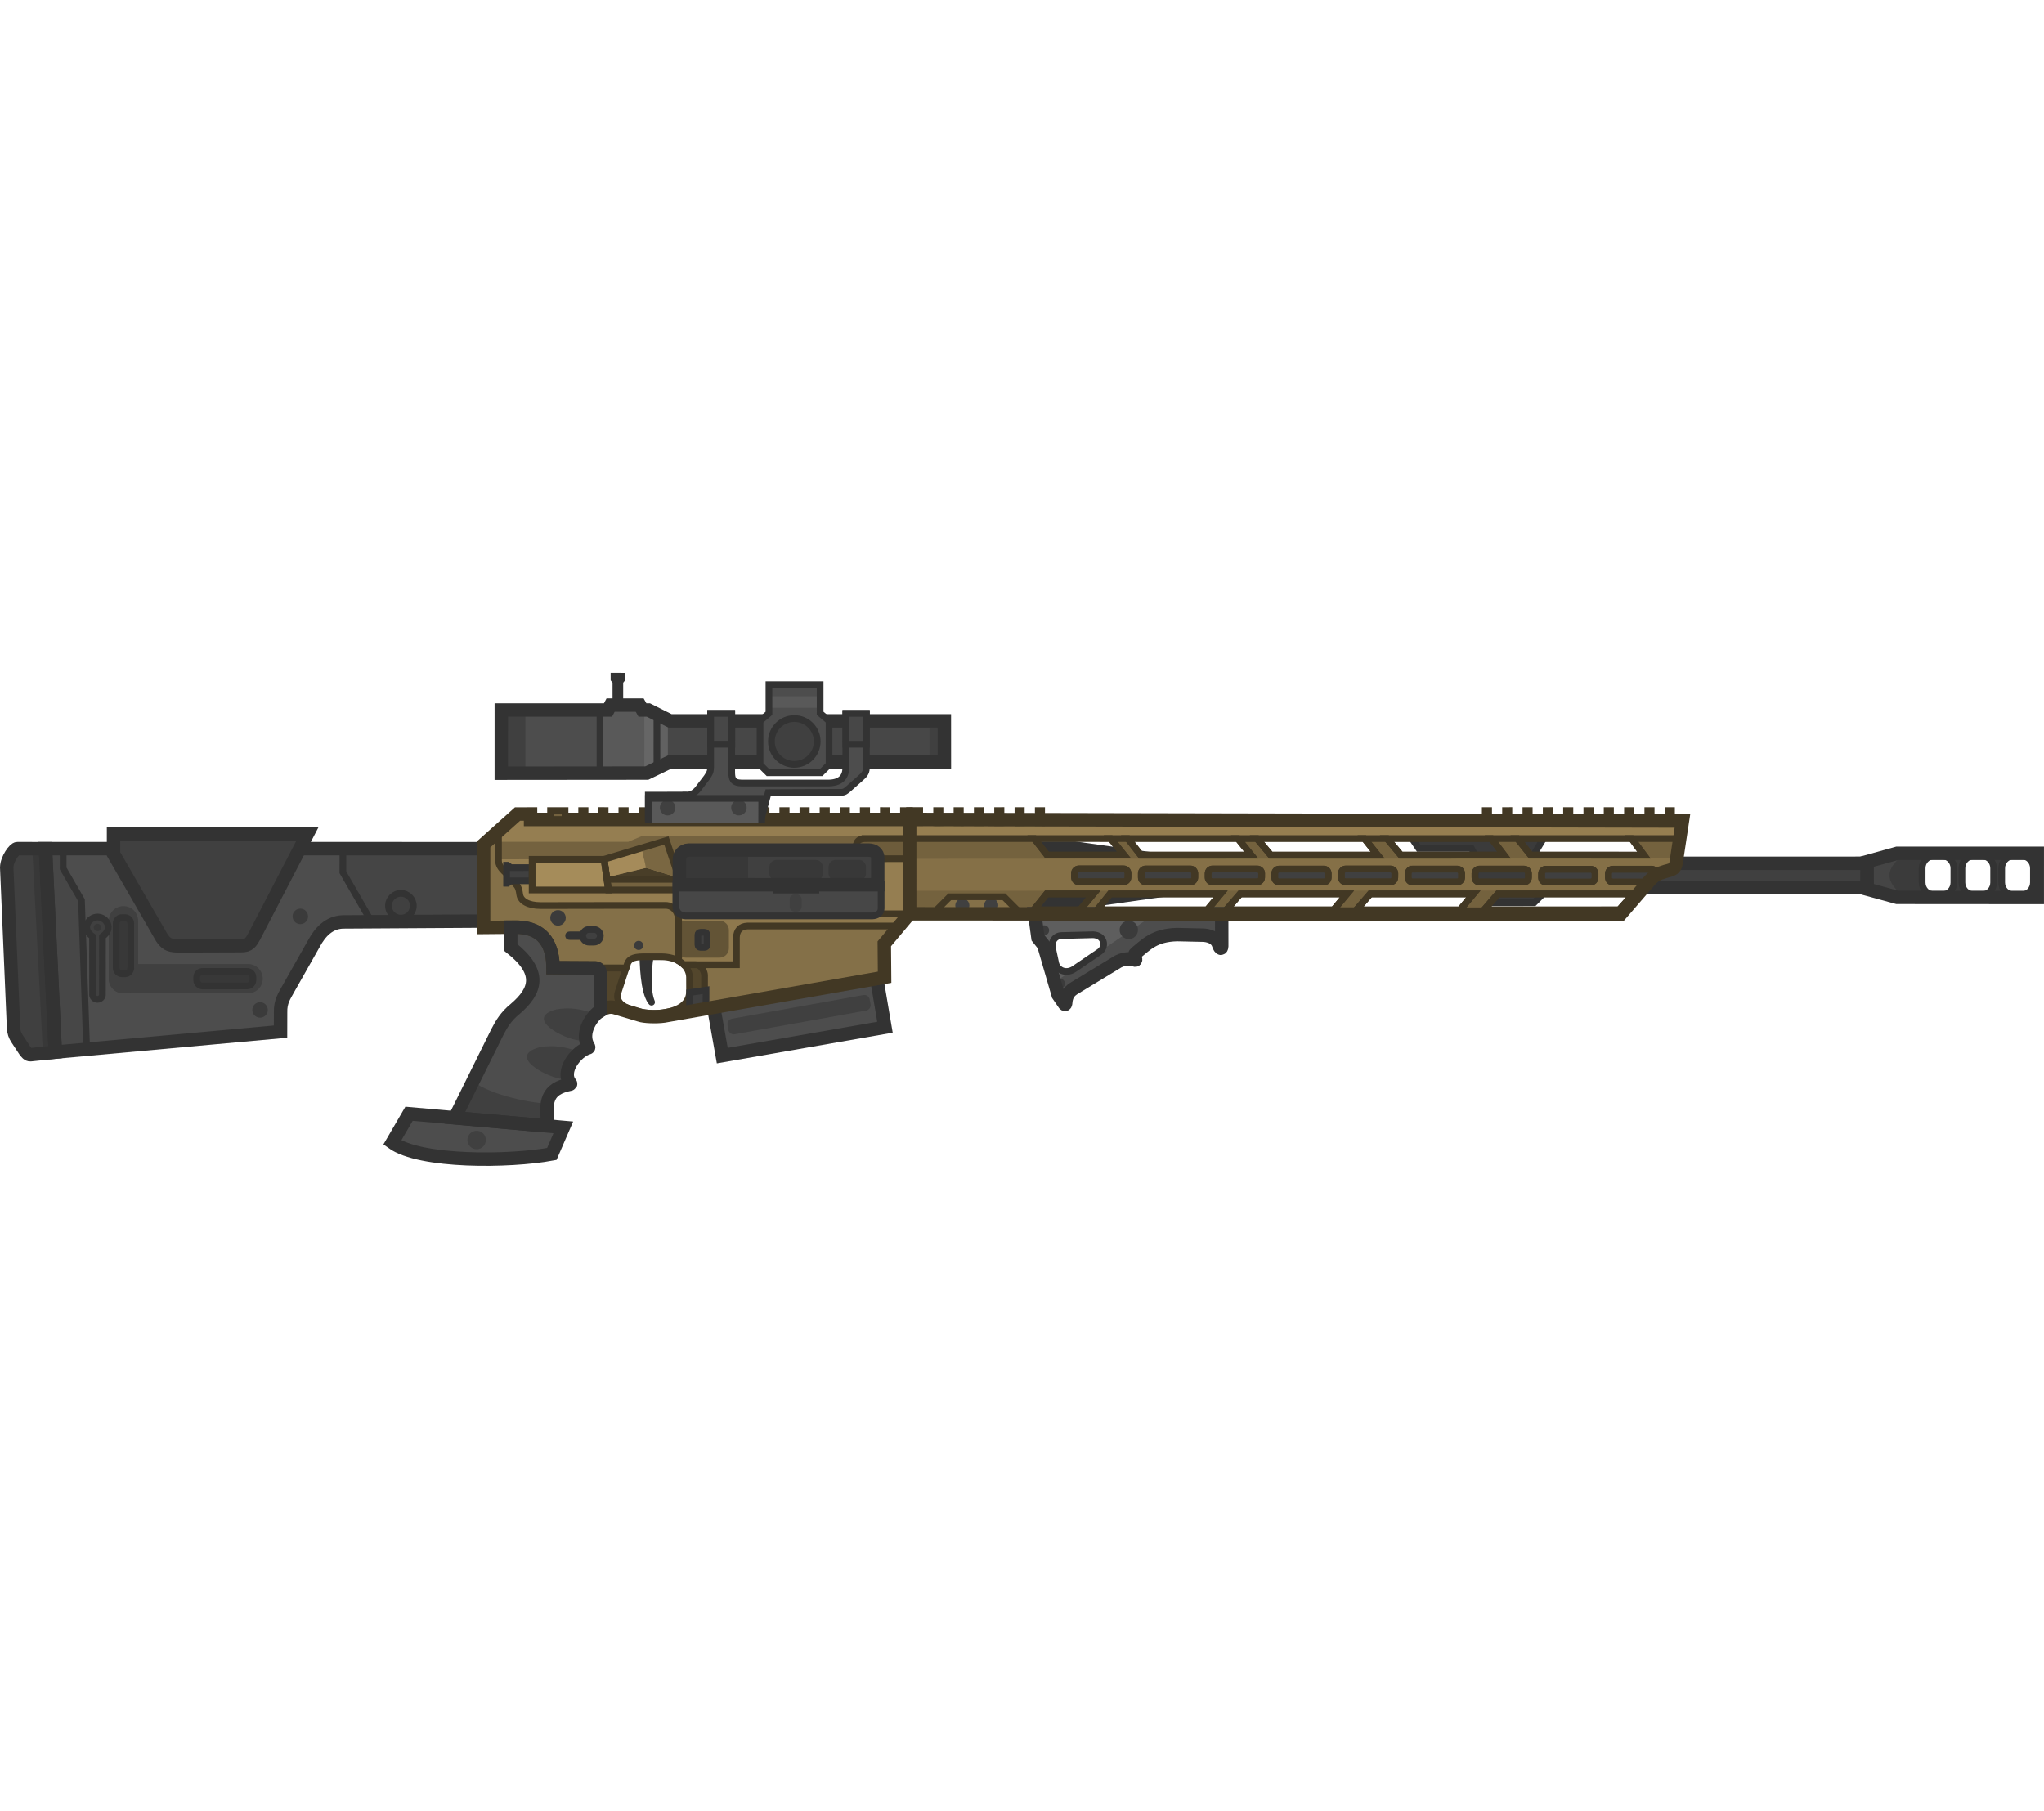 <?xml version="1.0" encoding="UTF-8" standalone="no"?>
<svg
   width="124.146"
   height="110"
   viewBox="0 0 124.146 110"
   fill="none"
   version="1.1"
   id="svg147"
   sodipodi:docname="mk18.svg"
   inkscape:version="1.4 (86a8ad7, 2024-10-11)"
   xmlns:inkscape="http://www.inkscape.org/namespaces/inkscape"
   xmlns:sodipodi="http://sodipodi.sourceforge.net/DTD/sodipodi-0.dtd"
   xmlns="http://www.w3.org/2000/svg"
   xmlns:svg="http://www.w3.org/2000/svg">
  <sodipodi:namedview
     id="namedview147"
     pagecolor="#ffffff"
     bordercolor="#000000"
     borderopacity="0.25"
     inkscape:showpageshadow="2"
     inkscape:pageopacity="0.0"
     inkscape:pagecheckerboard="0"
     inkscape:deskcolor="#d1d1d1"
     inkscape:zoom="2.5937962"
     inkscape:cx="31.228359"
     inkscape:cy="110.45586"
     inkscape:window-width="1920"
     inkscape:window-height="1009"
     inkscape:window-x="-8"
     inkscape:window-y="-8"
     inkscape:window-maximized="1"
     inkscape:current-layer="svg147" />
  <g
     clip-path="url(#clip0_2940_3890)"
     id="g147"
     transform="rotate(30,57.771,66.291)">
    <path
       d="m 56.876,49.742 -8.687,5.015 1.656,2.868 8.687,-5.015 5.181,-4.054 L 99.757,27.745 99.022,26.471 62.978,47.282 Z"
       fill="#404040"
       stroke="#333333"
       stroke-width="0.815"
       id="path1" />
    <path
       d="m 74.334,38.992 0.653,0.316 2.772,-1.6 0.402,0.247 1.072,1.857 0.771,-0.445 0.369,0.64 2.325,-1.343 0.211,-0.788 -0.175,-0.303 -0.529,0.305 -0.979,-1.695 0.021,-1.184 z"
       fill="#3b3b3b"
       stroke="#333333"
       stroke-width="0.408"
       id="path2" />
    <path
       fill-rule="evenodd"
       clip-rule="evenodd"
       d="m 88.022,29.858 -40.702,23.389 2.865,4.963 37.419,-21.573 0.043,-0.33 0.263,-1.275 0.177,-0.928 -1.873,1.081 c -0.128,0.074 -0.291,0.03 -0.364,-0.098 l -0.125,-0.217 c -0.074,-0.128 -0.03,-0.291 0.098,-0.364 l 2.04,-1.178 c 0.128,-0.074 0.291,-0.03 0.364,0.098 l 0.047,0.081 c 0.085,-0.156 0.2,-0.28 0.378,-0.473 l 0.017,-0.019 c 0.37,-0.357 0.388,-0.433 0.302,-0.741 z m -28.986,22.969 0.216,-1.248 -2.458,1.419 -0.192,1.235 z m 6.69,-3.862 0.216,-1.248 -5.812,3.356 -0.192,1.234 z m 6.648,-3.838 0.216,-1.248 -5.619,3.244 -0.242,1.263 z m 6.65,-3.839 0.216,-1.248 -5.426,3.133 -0.242,1.263 z m -20.54,6.857 1.205,0.466 -4.047,2.336 -1.182,-0.48 z m 6.69,-3.862 1.205,0.466 -5.812,3.356 -1.182,-0.48 z m 6.656,-3.843 1.198,0.471 -5.619,3.244 -1.232,-0.451 z m 6.681,-3.857 1.166,0.489 -5.426,3.133 -1.232,-0.451 z m 7.372,-4.256 1.151,0.498 -5.956,3.438 -1.2,-0.469 z m -5.355,6.97 -0.242,1.263 7.106,-4.103 0.263,-1.275 z m -20.446,10.051 -2.352,1.358 c -0.128,0.074 -0.171,0.237 -0.098,0.364 l 0.125,0.217 c 0.074,0.128 0.237,0.171 0.364,0.098 l 2.352,-1.358 c 0.128,-0.074 0.171,-0.237 0.098,-0.364 L 60.447,49.443 C 60.374,49.316 60.211,49.272 60.083,49.346 Z m 1.166,-0.666 2.352,-1.358 c 0.128,-0.074 0.291,-0.03 0.364,0.098 l 0.125,0.217 c 0.074,0.128 0.03,0.291 -0.098,0.364 l -2.352,1.358 c -0.128,0.074 -0.291,0.03 -0.364,-0.098 l -0.125,-0.217 c -0.074,-0.128 -0.03,-0.291 0.098,-0.364 z m 5.866,-3.387 -2.352,1.358 c -0.128,0.074 -0.171,0.237 -0.098,0.364 l 0.125,0.217 c 0.074,0.128 0.237,0.171 0.364,0.098 l 2.352,-1.358 c 0.128,-0.074 0.171,-0.237 0.098,-0.364 L 67.479,45.391 C 67.406,45.263 67.243,45.219 67.115,45.293 Z m 1.155,-0.659 2.352,-1.358 c 0.128,-0.074 0.291,-0.03 0.364,0.098 l 0.125,0.217 c 0.074,0.128 0.03,0.291 -0.098,0.364 l -2.352,1.358 c -0.128,0.074 -0.291,0.03 -0.364,-0.098 L 68.172,44.998 c -0.074,-0.128 -0.03,-0.291 0.098,-0.364 z m 5.852,-3.386 -2.352,1.358 c -0.128,0.074 -0.171,0.237 -0.098,0.364 l 0.125,0.217 c 0.074,0.128 0.237,0.171 0.364,0.098 l 2.352,-1.358 c 0.128,-0.074 0.171,-0.237 0.098,-0.364 L 74.486,41.345 C 74.412,41.218 74.249,41.174 74.122,41.248 Z m 1.166,-0.666 2.352,-1.358 c 0.128,-0.074 0.291,-0.03 0.364,0.098 l 0.125,0.217 c 0.074,0.128 0.03,0.291 -0.098,0.364 l -2.352,1.358 c -0.128,0.074 -0.291,0.03 -0.364,-0.098 l -0.125,-0.217 c -0.074,-0.128 -0.03,-0.291 0.098,-0.364 z m 5.866,-3.387 -2.352,1.358 c -0.128,0.074 -0.171,0.237 -0.098,0.364 l 0.125,0.217 c 0.074,0.128 0.237,0.171 0.364,0.098 l 2.352,-1.358 C 81.673,37.8 81.717,37.637 81.643,37.509 L 81.518,37.293 C 81.445,37.165 81.281,37.121 81.154,37.195 Z m 1.155,-0.659 2.352,-1.358 c 0.128,-0.074 0.291,-0.03 0.364,0.098 l 0.125,0.217 c 0.074,0.128 0.03,0.291 -0.098,0.364 l -2.352,1.358 c -0.128,0.074 -0.291,0.03 -0.364,-0.098 L 82.211,36.9 c -0.074,-0.128 -0.03,-0.291 0.098,-0.364 z"
       fill="#967e50"
       id="path3" />
    <path
       fill-rule="evenodd"
       clip-rule="evenodd"
       d="m 50.185,58.21 37.419,-21.573 0.044,-0.33 0.263,-1.275 0.177,-0.928 -1.873,1.081 c -0.128,0.074 -0.291,0.03 -0.364,-0.098 l -0.125,-0.217 c -0.074,-0.128 -0.03,-0.291 0.098,-0.364 l 2.04,-1.178 c 0.128,-0.074 0.291,-0.03 0.364,0.098 l 0.047,0.081 c 0.086,-0.156 0.2,-0.28 0.378,-0.473 l 0.018,-0.019 c 0.37,-0.357 0.388,-0.433 0.302,-0.741 l -0.555,-1.412 -2.532,1.462 1.151,0.498 -5.956,3.438 -1.2,-0.469 -1.367,0.789 1.166,0.489 -5.426,3.133 -1.232,-0.451 -1.19,0.687 1.198,0.471 -5.619,3.244 -1.232,-0.451 -1.003,0.579 1.205,0.466 -5.812,3.356 -1.182,-0.48 -0.901,0.52 1.205,0.466 -4.047,2.336 -1.182,-0.48 -6.559,3.787 z m 8.85,-5.383 0.216,-1.248 -2.458,1.419 -0.192,1.235 z m 6.69,-3.862 0.216,-1.248 -5.812,3.356 -0.192,1.234 z m 6.648,-3.838 0.216,-1.248 -5.619,3.244 -0.242,1.263 z m 6.65,-3.839 0.216,-1.248 -5.426,3.133 -0.242,1.263 z m 1.505,-1.992 -0.242,1.263 7.106,-4.103 0.263,-1.275 z M 60.082,49.346 57.73,50.704 c -0.128,0.074 -0.171,0.237 -0.098,0.364 l 0.125,0.217 c 0.074,0.128 0.237,0.171 0.364,0.098 l 2.352,-1.358 c 0.128,-0.074 0.171,-0.237 0.098,-0.364 L 60.446,49.444 C 60.373,49.316 60.209,49.272 60.082,49.346 Z m 1.166,-0.666 2.352,-1.358 c 0.128,-0.074 0.291,-0.03 0.364,0.098 l 0.125,0.217 c 0.074,0.128 0.03,0.291 -0.098,0.364 l -2.352,1.358 c -0.128,0.074 -0.291,0.03 -0.364,-0.098 l -0.125,-0.217 c -0.074,-0.128 -0.03,-0.291 0.098,-0.364 z m 5.866,-3.387 -2.352,1.358 c -0.128,0.074 -0.171,0.237 -0.098,0.364 l 0.125,0.217 c 0.074,0.128 0.237,0.171 0.364,0.098 l 2.352,-1.358 c 0.128,-0.074 0.171,-0.237 0.098,-0.364 L 67.478,45.391 C 67.405,45.263 67.242,45.22 67.114,45.293 Z m 1.155,-0.659 2.352,-1.358 c 0.128,-0.074 0.291,-0.03 0.364,0.098 l 0.125,0.217 c 0.074,0.128 0.03,0.291 -0.098,0.364 l -2.352,1.358 c -0.128,0.074 -0.291,0.03 -0.364,-0.098 l -0.125,-0.217 c -0.074,-0.128 -0.03,-0.291 0.098,-0.364 z m 5.852,-3.386 -2.352,1.358 c -0.128,0.074 -0.171,0.237 -0.098,0.364 l 0.125,0.217 c 0.074,0.128 0.237,0.171 0.364,0.098 l 2.352,-1.358 c 0.128,-0.074 0.171,-0.237 0.098,-0.364 L 74.485,41.346 C 74.412,41.218 74.248,41.174 74.121,41.248 Z m 1.166,-0.666 2.352,-1.358 c 0.128,-0.074 0.291,-0.03 0.364,0.098 l 0.125,0.217 c 0.074,0.128 0.03,0.291 -0.098,0.364 l -2.352,1.358 c -0.128,0.074 -0.291,0.03 -0.364,-0.098 L 75.189,40.947 c -0.074,-0.128 -0.03,-0.291 0.098,-0.364 z m 5.866,-3.387 -2.352,1.358 c -0.128,0.074 -0.171,0.237 -0.098,0.364 l 0.125,0.217 c 0.074,0.128 0.237,0.171 0.364,0.098 l 2.352,-1.358 c 0.128,-0.074 0.171,-0.237 0.098,-0.364 l -0.125,-0.217 c -0.074,-0.128 -0.237,-0.171 -0.364,-0.098 z m 1.155,-0.659 2.352,-1.358 c 0.128,-0.074 0.291,-0.03 0.364,0.098 l 0.125,0.217 c 0.074,0.128 0.03,0.291 -0.098,0.364 l -2.352,1.358 c -0.128,0.074 -0.291,0.03 -0.364,-0.098 l -0.125,-0.217 c -0.074,-0.128 -0.03,-0.291 0.098,-0.364 z"
       fill="#74623e"
       id="path4" />
    <path
       fill-rule="evenodd"
       clip-rule="evenodd"
       d="m 88.864,32 -40.348,23.318 0.971,1.682 38.475,-22.236 0.126,-0.661 -1.873,1.081 c -0.12,0.069 -0.27,0.035 -0.349,-0.075 C 85.86,35.102 85.855,35.095 85.85,35.087 L 85.725,34.87 c -0.074,-0.128 -0.03,-0.291 0.098,-0.364 l 2.04,-1.178 c 0.128,-0.074 0.291,-0.03 0.364,0.098 l 0.047,0.081 c 0.086,-0.156 0.2,-0.28 0.378,-0.473 l 0.017,-0.019 c 0.37,-0.357 0.388,-0.433 0.302,-0.741 z M 57.633,51.067 c -0.074,-0.128 -0.03,-0.291 0.098,-0.364 l 2.352,-1.358 c 0.128,-0.074 0.291,-0.03 0.364,0.098 l 0.125,0.217 c 0.005,0.008 0.009,0.016 0.013,0.024 0.055,0.123 0.009,0.271 -0.11,0.34 l -2.352,1.358 c -0.128,0.074 -0.291,0.03 -0.364,-0.098 z m 6.331,-3.648 C 63.891,47.291 63.728,47.248 63.6,47.321 l -2.352,1.358 c -0.128,0.074 -0.171,0.237 -0.098,0.364 L 61.276,49.26 c 0.009,0.016 0.02,0.03 0.032,0.044 0.082,0.093 0.221,0.118 0.333,0.054 l 2.352,-1.358 c 0.128,-0.074 0.171,-0.237 0.098,-0.364 z m 0.701,-0.405 c -0.074,-0.128 -0.03,-0.291 0.098,-0.364 l 2.352,-1.358 c 0.128,-0.074 0.291,-0.03 0.364,0.098 l 0.125,0.217 c 0.005,0.008 0.009,0.016 0.013,0.024 0.055,0.123 0.009,0.271 -0.11,0.34 l -2.352,1.358 c -0.128,0.074 -0.291,0.03 -0.364,-0.098 z m 6.32,-3.642 C 70.912,43.245 70.749,43.201 70.621,43.275 l -2.352,1.358 c -0.128,0.074 -0.171,0.237 -0.098,0.364 l 0.125,0.217 c 0.009,0.016 0.02,0.031 0.032,0.044 0.082,0.093 0.221,0.118 0.333,0.054 l 2.352,-1.358 c 0.128,-0.074 0.171,-0.237 0.098,-0.364 z m 0.686,-0.404 c -0.074,-0.128 -0.03,-0.291 0.098,-0.364 l 2.352,-1.358 c 0.128,-0.074 0.291,-0.03 0.364,0.098 l 0.125,0.217 c 0.009,0.016 0.017,0.032 0.022,0.049 0.039,0.118 -0.008,0.251 -0.12,0.315 l -2.352,1.358 c -0.128,0.074 -0.291,0.03 -0.364,-0.098 z m 6.331,-3.648 C 77.93,39.193 77.767,39.15 77.639,39.223 l -2.352,1.358 c -0.128,0.074 -0.171,0.237 -0.098,0.364 l 0.125,0.217 c 0.009,0.016 0.02,0.031 0.032,0.044 0.082,0.093 0.221,0.118 0.333,0.054 l 2.352,-1.358 c 0.128,-0.074 0.171,-0.237 0.098,-0.364 z m 0.701,-0.405 c -0.074,-0.128 -0.03,-0.291 0.098,-0.364 l 2.352,-1.358 c 0.128,-0.074 0.291,-0.03 0.364,0.098 l 0.125,0.217 c 0.005,0.008 0.009,0.016 0.012,0.024 0.055,0.123 0.009,0.271 -0.11,0.34 l -2.352,1.358 c -0.128,0.074 -0.291,0.03 -0.364,-0.098 z m 6.32,-3.642 C 84.951,35.147 84.788,35.103 84.66,35.177 l -2.352,1.358 c -0.128,0.074 -0.171,0.237 -0.098,0.364 l 0.125,0.217 c 0.005,0.008 0.009,0.016 0.015,0.023 0.079,0.11 0.23,0.144 0.349,0.075 l 2.352,-1.358 c 0.128,-0.074 0.171,-0.237 0.098,-0.364 z"
       fill="#857047"
       id="path5" />
    <path
       d="m 46.158,47.004 -14.433,8.333 -1.464,0.086 -0.312,0.18 -0.294,-0.175 -1.531,0.884 0.013,0.337 -5.613,3.24 1.919,3.325 7.648,-4.425 0.869,-1.276 14.454,-8.337 z"
       fill="#474747"
       id="path6" />
    <path
       d="m 29.95,55.603 0.311,-0.18 0.58,-0.034 1.637,2.834 -0.386,0.566 -2.46,1.423 -1.917,-3.32 0.422,-0.244 -0.013,-0.337 1.531,-0.884 z"
       fill="#595959"
       id="path7" />
    <path
       d="m 47.051,52.782 0.535,-0.309 0.363,0.63 -0.535,0.309 z"
       fill="#74623f"
       stroke="#423824"
       stroke-width="0.408"
       id="path8" />
    <path
       d="m 48.478,51.959 0.176,-0.102 0.363,0.63 -0.176,0.102 z"
       fill="#74623f"
       stroke="#423824"
       stroke-width="0.408"
       id="path9" />
    <path
       d="m 49.549,51.342 0.176,-0.102 0.364,0.63 -0.176,0.102 z"
       fill="#74623f"
       stroke="#423824"
       stroke-width="0.408"
       id="path10" />
    <path
       d="m 50.615,50.725 0.176,-0.102 0.364,0.63 -0.176,0.102 z"
       fill="#74623f"
       stroke="#423824"
       stroke-width="0.408"
       id="path11" />
    <path
       d="m 51.685,50.107 0.176,-0.102 0.364,0.63 -0.176,0.102 z"
       fill="#74623f"
       stroke="#423824"
       stroke-width="0.408"
       id="path12" />
    <path
       d="m 52.754,49.49 0.176,-0.102 0.363,0.63 -0.176,0.102 z"
       fill="#74623f"
       stroke="#423824"
       stroke-width="0.408"
       id="path13" />
    <path
       d="m 53.824,48.873 0.176,-0.102 0.363,0.63 -0.176,0.102 z"
       fill="#74623f"
       stroke="#423824"
       stroke-width="0.408"
       id="path14" />
    <path
       d="m 77.336,35.299 0.176,-0.102 0.364,0.63 -0.176,0.102 z"
       fill="#74623f"
       stroke="#423824"
       stroke-width="0.408"
       id="path15" />
    <path
       d="m 78.402,34.682 0.176,-0.102 0.364,0.63 -0.176,0.102 z"
       fill="#74623f"
       stroke="#423824"
       stroke-width="0.408"
       id="path16" />
    <path
       d="m 79.473,34.065 0.176,-0.102 0.364,0.63 -0.176,0.102 z"
       fill="#74623f"
       stroke="#423824"
       stroke-width="0.408"
       id="path17" />
    <path
       d="m 80.541,33.447 0.176,-0.102 0.363,0.63 -0.176,0.102 z"
       fill="#74623f"
       stroke="#423824"
       stroke-width="0.408"
       id="path18" />
    <path
       d="m 81.611,32.83 0.176,-0.102 0.364,0.63 -0.176,0.102 z"
       fill="#74623f"
       stroke="#423824"
       stroke-width="0.408"
       id="path19" />
    <path
       d="m 82.678,32.214 0.176,-0.102 0.364,0.63 -0.176,0.102 z"
       fill="#74623f"
       stroke="#423824"
       stroke-width="0.408"
       id="path20" />
    <path
       d="m 83.746,31.597 0.176,-0.102 0.363,0.63 -0.176,0.102 z"
       fill="#74623f"
       stroke="#423824"
       stroke-width="0.408"
       id="path21" />
    <path
       d="m 84.816,30.98 0.176,-0.102 0.363,0.63 -0.176,0.102 z"
       fill="#74623f"
       stroke="#423824"
       stroke-width="0.408"
       id="path22" />
    <path
       d="m 85.885,30.362 0.176,-0.102 0.364,0.63 -0.176,0.102 z"
       fill="#74623f"
       stroke="#423824"
       stroke-width="0.408"
       id="path23" />
    <path
       d="m 86.955,29.745 0.176,-0.102 0.364,0.63 -0.176,0.102 z"
       fill="#74623f"
       stroke="#423824"
       stroke-width="0.408"
       id="path24" />
    <path
       d="m 54.632,54.449 -2.849,1.645 -0.378,1.412 4.64,-2.679 z"
       fill="#847048"
       id="path25" />
    <path
       opacity="0.9"
       fill-rule="evenodd"
       clip-rule="evenodd"
       d="m 57.669,55.574 0.529,0.21 2.277,2.184 0.441,0.211 c 0.267,0.141 0.258,0.118 0.122,-0.178 -0.12,-0.345 -0.098,-0.584 0.113,-0.953 l 1.461,-2.668 c 0.135,-0.203 0.316,-0.389 0.602,-0.524 0.196,-0.083 0.421,0.002 0.118,-0.227 -0.06,-0.045 -0.091,-0.131 -0.048,-0.242 0.288,-0.744 0.42,-1.479 1.597,-2.203 L 66.237,50.44 c 0.321,-0.181 0.81,-0.303 1.145,0.012 0.242,0.205 0.322,0.149 0.15,-0.12 l -0.929,-1.603 -9.838,5.68 z m 2.81,-1.839 -1.633,0.998 c -0.352,0.217 -0.373,0.642 -0.116,0.927 l 0.631,0.699 c 0.277,0.313 0.845,0.323 1.143,-0.211 l 0.819,-1.698 c 0.234,-0.461 -0.207,-1.045 -0.845,-0.715 z"
       fill="#4d4d4d"
       id="path26" />
    <path
       d="m 59.895,57.412 0.579,0.555 0.441,0.211 c 0.267,0.141 0.258,0.118 0.122,-0.178 -0.121,-0.345 -0.098,-0.584 0.113,-0.953 l 1.461,-2.668 c 0.135,-0.203 0.316,-0.389 0.602,-0.524 0.059,-0.025 0.121,-0.035 0.17,-0.042 0.113,-0.018 0.159,-0.025 -0.052,-0.184 -0.06,-0.045 -0.091,-0.131 -0.048,-0.242 0.037,-0.095 0.071,-0.19 0.105,-0.284 0.234,-0.647 0.465,-1.287 1.491,-1.919 l 1.357,-0.744 c 0.321,-0.181 0.81,-0.303 1.145,0.012 0.242,0.205 0.322,0.149 0.15,-0.119 l -0.929,-1.603 -3.493,2.017 c -1.071,2.222 -2.143,4.444 -3.214,6.665 z"
       fill="#4d4d4d"
       id="path27" />
    <path
       d="m 57.92,55.259 c 0.146,-0.084 0.197,-0.272 0.112,-0.418 -0.085,-0.146 -0.272,-0.197 -0.418,-0.112 -0.146,0.085 -0.196,0.272 -0.112,0.418 0.084,0.146 0.272,0.196 0.418,0.112 z"
       fill="#3b3b3b"
       id="path28" />
    <path
       d="m 60.37,57.58 c 0.146,-0.085 0.196,-0.272 0.112,-0.418 -0.084,-0.146 -0.272,-0.196 -0.418,-0.112 -0.146,0.084 -0.197,0.272 -0.112,0.418 0.085,0.146 0.272,0.197 0.418,0.112 z"
       fill="#3b3b3b"
       id="path29" />
    <path
       d="m 54.438,55.654 c 0.205,-0.118 0.275,-0.38 0.157,-0.585 -0.118,-0.205 -0.38,-0.275 -0.585,-0.157 -0.205,0.118 -0.275,0.38 -0.157,0.585 0.118,0.205 0.38,0.275 0.585,0.157 z"
       fill="#404040"
       id="path30" />
    <path
       d="m 52.926,56.542 c 0.205,-0.118 0.275,-0.38 0.157,-0.585 -0.118,-0.205 -0.38,-0.275 -0.585,-0.157 -0.205,0.118 -0.275,0.38 -0.157,0.585 0.118,0.205 0.38,0.275 0.585,0.157 z"
       fill="#404040"
       id="path31" />
    <path
       d="m 54.632,54.449 -2.849,1.645 -0.378,1.412 4.64,-2.679 z"
       stroke="#423824"
       stroke-width="0.408"
       id="path32" />
    <path
       fill-rule="evenodd"
       clip-rule="evenodd"
       d="m 107.668,20.782 -7.369,4.254 -1.326,1.348 0.836,1.447 1.827,-0.48 7.372,-4.249 z m -4.912,3.025 -0.453,0.262 c -0.336,0.194 -0.442,0.64 -0.236,0.996 l 0.432,0.748 c 0.205,0.356 0.644,0.487 0.98,0.293 l 0.453,-0.261 c 0.336,-0.194 0.442,-0.64 0.236,-0.996 l -0.432,-0.748 c -0.205,-0.356 -0.644,-0.487 -0.98,-0.293 z m 2.092,-1.208 -0.453,0.262 c -0.336,0.194 -0.442,0.64 -0.236,0.996 l 0.432,0.748 c 0.205,0.356 0.644,0.487 0.98,0.293 l 0.453,-0.261 c 0.336,-0.194 0.442,-0.64 0.236,-0.996 l -0.432,-0.748 c -0.205,-0.356 -0.644,-0.487 -0.98,-0.293 z m 2.092,-1.208 -0.453,0.262 c -0.336,0.194 -0.442,0.64 -0.236,0.996 l 0.432,0.748 c 0.205,0.356 0.644,0.487 0.98,0.293 l 0.453,-0.261 c 0.336,-0.194 0.442,-0.64 0.236,-0.996 l -0.432,-0.748 c -0.205,-0.356 -0.644,-0.487 -0.98,-0.293 z"
       fill="#454545"
       id="path33" />
    <path
       fill-rule="evenodd"
       clip-rule="evenodd"
       d="m 100.795,24.75 6.871,-3.967 1.338,2.317 -6.872,3.966 c -1.632,-0.053 -2.106,-0.875 -1.337,-2.316 z m 1.96,-0.942 -0.453,0.261 c -0.336,0.194 -0.442,0.64 -0.236,0.996 l 0.432,0.748 c 0.205,0.356 0.644,0.487 0.98,0.293 l 0.453,-0.261 c 0.336,-0.194 0.442,-0.64 0.236,-0.996 l -0.432,-0.748 c -0.205,-0.356 -0.644,-0.487 -0.98,-0.293 z m 1.639,-0.946 0.453,-0.261 c 0.336,-0.194 0.775,-0.063 0.98,0.293 l 0.432,0.748 c 0.206,0.356 0.1,0.802 -0.236,0.996 l -0.453,0.261 c -0.336,0.194 -0.775,0.063 -0.98,-0.293 l -0.432,-0.748 c -0.206,-0.356 -0.1,-0.802 0.236,-0.996 z m 2.092,-1.208 0.453,-0.261 c 0.336,-0.194 0.775,-0.063 0.98,0.293 l 0.432,0.748 c 0.206,0.356 0.1,0.802 -0.236,0.996 l -0.453,0.261 c -0.336,0.194 -0.775,0.063 -0.98,-0.293 l -0.432,-0.748 c -0.206,-0.356 -0.1,-0.802 0.236,-0.996 z"
       fill="#3b3b3b"
       id="path34" />
    <path
       d="m 100.299,25.036 7.369,-4.254 1.34,2.322 -7.372,4.249 -1.827,0.48 -0.836,-1.447 z"
       stroke="#333333"
       stroke-width="0.815"
       id="path35" />
    <path
       d="m 35.304,70.603 -2.233,1.272 c -0.563,-0.974 -1.576,-1.952 -3.221,-0.985 l -0.235,0.135 0.615,1.065 c 2.401,0.343 2.673,1.49 2.101,3.101 -0.254,0.657 -0.263,1.208 -0.234,1.76 l 0.369,5.8 4.867,-2.264 0.282,-0.166 c -0.916,-1.163 -1.204,-1.883 -0.113,-2.839 0.029,-0.022 0.03,-0.039 7e-4,-0.05 -0.903,-0.325 -0.672,-1.889 -0.142,-2.423 0.016,-0.018 0.005,-0.048 -0.035,-0.063 -0.884,-0.475 -0.729,-1.813 -0.459,-2.248 l -1.1,-1.913 c -0.149,-0.255 -0.338,-0.252 -0.463,-0.185 z"
       fill="#4d4d4d"
       id="path36" />
    <path
       d="m 36.896,79.184 c -0.664,0.395 -3.109,1.277 -4.587,1.104 l 0.168,2.638 2.014,-0.769 3.123,-1.835 c -0.337,-0.428 -0.589,-0.796 -0.718,-1.138 z"
       fill="#404040"
       id="path37" />
    <path
       fill-rule="evenodd"
       clip-rule="evenodd"
       d="m 33.071,71.875 c -0.562,-0.974 -1.576,-1.953 -3.222,-0.985 l -1.651,0.971 -2.523,-4.369 0.861,-2.627 0.684,-0.398 0.166,0.287 19.933,-11.508 2.865,4.963 -0.414,2.344 1.031,1.751 -10.432,8.744 c -0.371,0.29 -1.025,0.634 -1.302,0.683 l -1.425,0.339 c -0.179,0.044 -0.499,0.096 -0.776,0.627 l -1.1,-1.913 c -0.149,-0.255 -0.338,-0.252 -0.463,-0.185 z m 4.164,-0.711 c 0.075,0.405 0.399,0.639 0.976,0.562 0.899,-0.12 1.626,-0.469 2.21,-0.989 0.498,-0.445 0.945,-1.061 0.549,-1.77 l -0.434,-0.746 C 40.186,67.66 39.349,67.504 38.48,67.981 l -1.026,0.593 c -0.53,0.313 -0.643,0.561 -0.587,0.85 z"
       fill="#957e51"
       id="path38" />
    <path
       d="m 48.513,55.312 -0.682,-1.181 -14.102,8.142 -0.526,0.694 -7.453,4.303 -0.073,0.223 0.454,0.786 10.286,-5.959 c -0.118,-0.224 -0.108,-0.546 0.223,-0.756 l 9.463,-5.463 c 0.277,-0.155 0.57,-0.117 0.703,0.12 l 0.035,0.061 z"
       fill="#74623f"
       id="path39" />
    <path
       d="m 45.608,55.576 2.292,-1.324 0.611,1.059 -1.673,0.969 -0.035,-0.061 C 46.671,55.983 46.378,55.945 46.101,56.1 l -0.664,0.384 c -0.159,-0.27 -0.375,-0.587 0.172,-0.907 z"
       fill="#6d5c3b"
       stroke="#423824"
       stroke-width="0.408"
       id="path40" />
    <path
       d="m 41.43,67.538 3.212,3.819 7.696,-6.434 -3.087,-3.728"
       fill="#4d4d4d"
       stroke="#333333"
       stroke-width="0.815"
       id="path41" />
    <path
       d="m 50.225,63.887 -6.196,5.237 c -0.139,0.118 -0.157,0.326 -0.039,0.466 l 0.191,0.227 c 0.118,0.139 0.326,0.157 0.466,0.039 l 6.196,-5.237 c 0.139,-0.118 0.157,-0.326 0.039,-0.466 l -0.191,-0.227 c -0.118,-0.139 -0.326,-0.157 -0.466,-0.039 z"
       fill="#404040"
       id="path42" />
    <path
       d="m 49.259,62.709 -6.196,5.237 c -0.139,0.118 -0.157,0.326 -0.039,0.466 l 0.191,0.227 c 0.118,0.139 0.326,0.157 0.466,0.039 l 6.196,-5.237 c 0.139,-0.118 0.157,-0.326 0.039,-0.466 l -0.191,-0.227 c -0.118,-0.139 -0.326,-0.157 -0.466,-0.039 z"
       fill="#404040"
       id="path43" />
    <path
       d="M 48.415,61.743 42.219,66.98 c -0.139,0.118 -0.157,0.326 -0.039,0.466 l 0.192,0.227 c 0.118,0.139 0.326,0.157 0.466,0.039 l 6.196,-5.237 c 0.139,-0.118 0.157,-0.326 0.039,-0.466 L 48.881,61.782 C 48.763,61.642 48.554,61.625 48.415,61.743 Z"
       fill="#404040"
       id="path44" />
    <path
       d="m 49.771,60.554 0.246,-1.391 -7.979,4.607 c -0.384,0.243 -0.434,0.577 -0.239,0.943 l 0.828,1.434 -2.765,1.596 c 0.29,0.075 0.526,0.24 0.674,0.479 l 0.434,0.746 c 0.174,0.31 0.185,0.603 0.102,0.872 l 0.241,0.418 9.488,-7.953 z"
       fill="#847048"
       id="path45" />
    <path
       d="m 38.244,65.583 1.221,2.115 c 0.14,-0.002 0.273,0.013 0.396,0.045 l 2.765,-1.596 -0.828,-1.434 c -0.195,-0.366 -0.145,-0.701 0.239,-0.943 l 7.979,-4.607 0.169,-0.953 -12.218,7.054 c 0.113,0.088 0.209,0.2 0.277,0.319 z"
       fill="#8e784d"
       stroke="#423824"
       stroke-width="0.408"
       id="path46" />
    <path
       d="m 36.944,63.329 -2.016,0.469 -1.78,1.695 0.074,0.095 3.769,-2.176 z"
       fill="#493e28"
       id="path47" />
    <path
       d="m 33.148,65.491 -0.682,-0.871 1.633,-1.742 0.828,0.919 z"
       fill="#a58b5a"
       id="path48" />
    <path
       d="m 35.167,61.737 -1.069,1.14 0.831,0.918 2.013,-0.468 -0.028,-0.049 z"
       fill="#7a6742"
       id="path49" />
    <path
       d="m 40.398,64.345 -1.764,1.019 c -0.273,0.158 -0.367,0.507 -0.209,0.781 l 0.551,0.954 c 0.158,0.273 0.507,0.367 0.781,0.209 l 1.764,-1.019 c 0.273,-0.158 0.367,-0.507 0.209,-0.781 L 41.179,64.554 C 41.021,64.281 40.671,64.187 40.398,64.345 Z"
       fill="#635436"
       id="path50" />
    <path
       d="m 37.697,67.918 c 0.303,0.947 0.939,2.207 1.521,2.705 0.045,0.039 0.147,0.108 0.03,0.053 C 38.535,70.337 37.722,68.999 37.166,68.084 Z"
       fill="#404040"
       stroke="#333333"
       stroke-width="0.408"
       id="path51" />
    <path
       d="M 33.072,71.875 C 32.509,70.901 31.496,69.922 29.85,70.89 l -1.651,0.971 -2.522,-4.369 0.376,-1.148 0.895,1.55 c 0.268,0.444 0.901,0.399 1.29,0.59 0.445,0.203 0.502,0.082 0.869,0.561 0.243,0.298 0.767,0.313 1.42,-0.062 l 6.564,-3.803 c 0.466,-0.267 0.94,0.029 1.154,0.403 l 1.221,2.115 c -0.305,0.005 -0.642,0.095 -0.985,0.283 l -1.026,0.592 c -0.53,0.314 -0.643,0.561 -0.587,0.85 l 0.052,0.245 z"
       fill="#847048"
       stroke="#423824"
       stroke-width="0.408"
       id="path52" />
    <path
       d="M 25.806,67.718 2.756,81.025 9.453,91.427 20.679,83.51 20.096,82.494 c -0.345,-0.555 -0.295,-0.994 -0.308,-1.463 l -0.028,-3.184 c -0.022,-0.761 0.145,-1.544 0.856,-1.995 l 7.388,-4.325"
       fill="#4d4d4d"
       id="path53" />
    <path
       d="m 18.402,71.991 0.719,1.244 3.003,1.734 5.881,-3.442 -2.2,-3.81 z"
       fill="#454545"
       id="path54" />
    <path
       d="m 22.124,74.97 -3.003,-1.734 -0.719,-1.244 7.403,-4.274 2.2,3.81 z m 0,0 -3.003,-1.734"
       stroke="#333333"
       stroke-width="0.408"
       id="path55" />
    <path
       d="m 23.566,73.889 c 0.361,-0.208 0.484,-0.67 0.276,-1.031 -0.208,-0.361 -0.67,-0.484 -1.031,-0.276 -0.361,0.208 -0.484,0.67 -0.276,1.031 0.208,0.361 0.67,0.484 1.031,0.276 z"
       fill="#404040"
       stroke="#333333"
       stroke-width="0.408"
       id="path56" />
    <path
       d="M 1.278,81.878 2.757,81.026 9.454,91.428 8.226,92.319 C 8.104,92.398 7.962,92.337 7.799,92.266 L 7.794,92.264 7.047,91.889 C 6.816,91.773 6.681,91.654 6.522,91.419 L 1.288,83.186 C 1.041,82.733 1.132,81.952 1.278,81.878 Z"
       fill="#404040"
       id="path57" />
    <path
       d="M 8.845,91.869 2.064,81.424 2.757,81.025 9.454,91.427 Z"
       fill="#383838"
       id="path58" />
    <path
       d="M 2.756,81.025 9.453,91.427 11.016,90.325 6.216,82.642 4.29,81.53 3.694,80.499 Z"
       fill="#474747"
       id="path59" />
    <path
       d="m 6.216,82.642 4.8,7.682 m 0,0 L 6.216,82.642 4.29,81.53 3.694,80.499 2.756,81.025 9.453,91.427 Z"
       stroke="#333333"
       stroke-width="0.408"
       id="path60" />
    <path
       d="m 102.755,23.807 -0.453,0.261 c -0.336,0.194 -0.442,0.64 -0.236,0.996 l 0.432,0.748 c 0.205,0.356 0.644,0.487 0.98,0.293 l 0.453,-0.261 c 0.336,-0.194 0.442,-0.64 0.236,-0.996 l -0.432,-0.748 c -0.205,-0.356 -0.644,-0.487 -0.98,-0.293 z"
       stroke="#333333"
       stroke-width="0.408"
       stroke-miterlimit="29"
       id="path61" />
    <path
       d="m 104.846,22.599 -0.452,0.261 c -0.336,0.194 -0.442,0.64 -0.236,0.996 l 0.432,0.748 c 0.205,0.356 0.644,0.487 0.98,0.293 l 0.453,-0.261 c 0.336,-0.194 0.442,-0.64 0.236,-0.996 l -0.432,-0.748 c -0.205,-0.356 -0.645,-0.487 -0.981,-0.293 z"
       stroke="#333333"
       stroke-width="0.408"
       stroke-miterlimit="29"
       id="path62" />
    <path
       d="m 106.486,21.653 0.452,-0.261 c 0.336,-0.194 0.775,-0.063 0.981,0.293 l 0.432,0.748 c 0.206,0.356 0.1,0.802 -0.236,0.996 l -0.453,0.261 c -0.336,0.194 -0.775,0.063 -0.981,-0.293 l -0.431,-0.748 c -0.206,-0.356 -0.1,-0.802 0.236,-0.996 z"
       stroke="#333333"
       stroke-width="0.408"
       stroke-miterlimit="29"
       id="path63" />
    <path
       d="m 30.261,55.422 -0.212,0.123 1.915,3.318 0.127,-0.074 0.386,-0.566 -1.636,-2.834 z"
       fill="#666666"
       id="path64" />
    <path
       d="m 31.581,55.345 1.311,2.271 -0.414,0.607 -1.636,-2.834 z"
       fill="#616161"
       id="path65" />
    <path
       d="m 27.659,56.923 1.917,3.32 -5.133,2.97 -1.919,-3.324 z"
       fill="#4d4d4d"
       id="path66" />
    <path
       d="m 23.791,59.157 1.919,3.323 -1.267,0.733 -1.919,-3.324 z"
       fill="#404040"
       id="path67" />
    <path
       d="m 45.373,47.457 0.785,-0.453 1.256,2.172 -0.786,0.454 z"
       fill="#404040"
       id="path68" />
    <path
       d="m 46.158,47.004 -14.433,8.333 -1.464,0.086 -0.312,0.18 -0.294,-0.175 -1.531,0.884 0.013,0.337 -5.613,3.24 1.919,3.325 7.648,-4.425 0.869,-1.276 14.454,-8.337 z"
       stroke="#333333"
       stroke-width="0.815"
       id="path69" />
    <path
       d="m 37.065,75.479 -0.23,0.051 c -0.68,0.14 -1.362,0.352 -2.05,0.931 -1.507,1.49 1.378,1.386 2.246,0.948 l 0.236,-0.105 c -0.472,-0.374 -0.45,-1.226 -0.203,-1.825 z"
       fill="#404040"
       id="path70" />
    <path
       d="m 36.734,73.021 -0.237,0.044 c -0.66,0.135 -1.321,0.342 -1.989,0.903 -1.462,1.445 1.337,1.345 2.179,0.919 l 0.346,-0.161 c -0.435,-0.459 -0.435,-1.218 -0.3,-1.705 z"
       fill="#404040"
       id="path71" />
    <path
       d="m 58.198,55.783 -0.529,-0.21 -0.903,-1.165 9.838,-5.68 0.929,1.603 c 0.173,0.269 0.092,0.325 -0.15,0.12 C 67.046,50.137 66.557,50.259 66.237,50.44 L 64.88,51.184 c -1.176,0.724 -1.308,1.459 -1.597,2.203 -0.043,0.111 -0.011,0.197 0.048,0.242 0.302,0.229 0.077,0.144 -0.118,0.227 -0.286,0.135 -0.467,0.321 -0.602,0.524 l -1.461,2.668 c -0.211,0.369 -0.233,0.608 -0.113,0.953 0.136,0.296 0.144,0.319 -0.122,0.178 l -0.441,-0.211 z"
       stroke="#333333"
       stroke-width="0.815"
       id="path72" />
    <path
       d="m 62.486,52.879 c 0.267,-0.154 0.358,-0.495 0.204,-0.761 -0.154,-0.267 -0.495,-0.358 -0.761,-0.204 -0.267,0.154 -0.358,0.495 -0.204,0.761 0.154,0.267 0.495,0.358 0.761,0.204 z"
       fill="#3b3b3b"
       id="path73" />
    <path
       d="m 58.848,54.733 1.633,-0.998 c 0.638,-0.33 1.078,0.254 0.845,0.715 l -0.819,1.697 c -0.299,0.534 -0.867,0.524 -1.143,0.211 l -0.631,-0.699 c -0.257,-0.285 -0.237,-0.71 0.116,-0.927 z"
       stroke="#333333"
       stroke-width="0.408"
       id="path74" />
    <path
       fill-rule="evenodd"
       clip-rule="evenodd"
       d="m 37.614,72.079 c -0.183,0.043 -0.485,0.115 -0.749,0.621 l -1.1,-1.913 c -0.128,-0.219 -0.286,-0.248 -0.407,-0.208 l 1.562,-0.902 0.315,1.488 c 0.075,0.405 0.399,0.639 0.976,0.562 0.787,-0.105 1.442,-0.385 1.984,-0.802 0.077,-0.059 0.153,-0.122 0.226,-0.187 0.374,-0.334 0.719,-0.764 0.7,-1.257 -0.006,-0.164 -0.052,-0.336 -0.152,-0.513 l -0.434,-0.746 c -0.148,-0.238 -0.385,-0.404 -0.674,-0.479 l 0.611,-0.353 c 0.343,-0.199 0.72,0.141 0.799,0.281 l 1.02,1.767 -1.922,1.611 c -0.371,0.29 -1.025,0.634 -1.302,0.683"
       fill="#53462c"
       id="path75" />
    <path
       d="m 37.614,72.079 c -0.183,0.043 -0.485,0.115 -0.749,0.621 l -1.1,-1.913 c -0.128,-0.219 -0.286,-0.248 -0.407,-0.208 l 1.562,-0.902 0.315,1.488 c 0.075,0.405 0.399,0.639 0.976,0.562 0.787,-0.105 1.442,-0.385 1.984,-0.802 0.077,-0.059 0.153,-0.122 0.226,-0.187 0.374,-0.334 0.719,-0.764 0.7,-1.257 -0.006,-0.164 -0.052,-0.336 -0.152,-0.513 l -0.434,-0.746 c -0.148,-0.238 -0.385,-0.404 -0.674,-0.479 l 0.611,-0.353 c 0.343,-0.199 0.72,0.141 0.799,0.281 l 1.02,1.767 -1.922,1.611 c -0.371,0.29 -1.025,0.634 -1.302,0.683 z m 0,0 c 0.009,-0.002 0.018,-0.004 0.027,-0.006"
       stroke="#423824"
       stroke-width="0.408"
       id="path76" />
    <path
       d="m 42.362,69.38 -0.779,0.653 -0.573,-0.998 0.789,-0.629 z"
       fill="#404040"
       stroke="#333333"
       stroke-width="0.408"
       id="path77" />
    <path
       d="M 25.806,67.718 2.756,81.025 9.453,91.427 20.679,83.51 20.096,82.494 c -0.345,-0.555 -0.295,-0.994 -0.308,-1.463 l -0.028,-3.184 c -0.022,-0.761 0.145,-1.544 0.856,-1.995 l 7.388,-4.325"
       stroke="#333333"
       stroke-width="0.815"
       id="path78" />
    <path
       d="m 88.022,29.858 -40.702,23.389 2.865,4.963 37.419,-21.573 0.512,-2.683 c 0.107,-0.455 0.224,-0.583 0.535,-0.92 l 0.017,-0.019 c 0.37,-0.357 0.388,-0.433 0.302,-0.741 z"
       stroke="#423824"
       stroke-width="0.815"
       id="path79" />
    <path
       d="m 29.849,70.89 c 1.646,-0.968 2.659,0.011 3.222,0.985 l 2.232,-1.274 c 0.125,-0.067 0.314,-0.07 0.463,0.185 l 1.1,1.913 c 0.277,-0.532 0.597,-0.584 0.776,-0.627 l 1.425,-0.339 c 0.277,-0.049 0.931,-0.394 1.302,-0.683 l 10.432,-8.744 -1.031,-1.751 0.414,-2.344 -2.865,-4.963 -19.933,11.508 -0.166,-0.287 -0.684,0.398 -0.861,2.627 2.523,4.369 z"
       stroke="#423824"
       stroke-width="0.815"
       id="path80" />
    <path
       d="m 29.933,83.928 -0.008,2.023 c 2.091,0.211 6.758,-2.552 8.739,-4.244 l -0.202,-1.746 z"
       fill="#4d4d4d"
       stroke="#333333"
       stroke-width="0.815"
       id="path81" />
    <path
       d="m 34.566,83.742 c 0.268,-0.155 0.36,-0.498 0.205,-0.766 -0.155,-0.268 -0.498,-0.36 -0.766,-0.205 -0.268,0.155 -0.36,0.498 -0.205,0.766 0.155,0.268 0.498,0.36 0.766,0.205 z"
       fill="#404040"
       id="path82" />
    <path
       d="m 27.807,67.894 1.125,-0.65 0.4,0.692 -1.125,0.65 -0.097,0.227 -0.047,0.027 -0.547,-0.948 0.047,-0.027 z"
       fill="#404040"
       id="path83" />
    <path
       d="m 27.807,67.894 1.125,-0.65 0.4,0.692 -1.125,0.65 -0.097,0.227 -0.047,0.027 -0.547,-0.948 0.047,-0.027 z"
       stroke="#333333"
       stroke-width="0.408"
       id="path84" />
    <path
       d="m 39.967,65.407 -0.221,0.127 c -0.071,0.041 -0.096,0.132 -0.055,0.204 l 0.309,0.535 c 0.041,0.071 0.133,0.096 0.204,0.055 l 0.221,-0.127 c 0.071,-0.041 0.096,-0.132 0.055,-0.204 L 40.171,65.462 C 40.13,65.391 40.038,65.366 39.967,65.407 Z"
       fill="#404040"
       stroke="#333333"
       stroke-width="0.408"
       id="path85" />
    <path
       d="m 35.169,61.737 -2.704,2.883 0.757,0.966 3.769,-2.176 -0.076,-0.131 z"
       stroke="#423824"
       stroke-width="0.408"
       id="path86" />
    <path
       d="m 33.625,66.1 3.689,-2.13 -0.323,-0.559 -3.769,2.176 z"
       fill="#74623f"
       id="path87" />
    <path
       d="m 33.625,66.1 3.689,-2.13 -0.323,-0.559 -3.769,2.176 z m 0,0 3.688,-2.129"
       stroke="#423824"
       stroke-width="0.408"
       id="path88" />
    <path
       d="m 37.197,63.671 -0.768,-1.331 c -0.131,-0.225 -0.131,-0.561 0.211,-0.777 l 9.463,-5.463 c 0.277,-0.155 0.57,-0.117 0.703,0.12 l 0.825,1.429 z"
       fill="#404040"
       id="path89" />
    <path
       d="m 43.613,58.229 -2.058,1.188 c -0.209,0.12 -0.28,0.387 -0.16,0.596 l 0.192,0.333 c 0.12,0.209 0.387,0.28 0.596,0.16 l 2.058,-1.188 c 0.209,-0.12 0.28,-0.387 0.16,-0.596 l -0.192,-0.333 c -0.12,-0.209 -0.387,-0.28 -0.596,-0.16 z"
       fill="#383838"
       id="path90" />
    <path
       d="m 45.881,56.914 -1.214,0.701 c -0.208,0.12 -0.28,0.387 -0.16,0.596 l 0.192,0.332 c 0.12,0.208 0.387,0.28 0.596,0.16 l 1.214,-0.701 c 0.209,-0.12 0.28,-0.387 0.16,-0.596 l -0.192,-0.332 c -0.12,-0.208 -0.387,-0.28 -0.596,-0.16 z"
       fill="#383838"
       id="path91" />
    <path
       d="m 42.3,60.726 -5.288,3.053 0.663,1.148 c 0.129,0.225 0.432,0.387 0.79,0.199 l 9.816,-5.667 c 0.273,-0.163 0.386,-0.435 0.248,-0.668 l -0.719,-1.246 -3.441,1.986 0.167,0.277 -2.071,1.196 z"
       fill="#474747"
       stroke="#333333"
       stroke-width="0.408"
       id="path92" />
    <path
       d="m 32.056,69.509 c 0.225,-0.13 0.302,-0.418 0.172,-0.643 -0.13,-0.225 -0.418,-0.302 -0.643,-0.172 -0.225,0.13 -0.302,0.418 -0.172,0.643 0.13,0.225 0.418,0.302 0.643,0.172 z"
       fill="#3b3b3b"
       id="path93" />
    <path
       d="m 18.455,77.255 c 0.225,-0.13 0.302,-0.418 0.172,-0.643 -0.13,-0.225 -0.418,-0.302 -0.643,-0.172 -0.225,0.13 -0.302,0.418 -0.172,0.643 0.13,0.225 0.418,0.302 0.643,0.172 z"
       fill="#3b3b3b"
       id="path94" />
    <path
       d="m 19.178,83.399 c 0.225,-0.13 0.302,-0.418 0.172,-0.643 -0.13,-0.225 -0.418,-0.302 -0.643,-0.172 -0.225,0.13 -0.302,0.418 -0.172,0.643 0.13,0.225 0.418,0.302 0.643,0.172 z"
       fill="#3b3b3b"
       id="path95" />
    <path
       d="m 37.035,68.339 c 0.133,-0.076 0.178,-0.246 0.102,-0.379 -0.077,-0.133 -0.246,-0.178 -0.379,-0.101 -0.133,0.076 -0.178,0.246 -0.102,0.379 0.076,0.133 0.246,0.178 0.379,0.101 z"
       fill="#3b3b3b"
       id="path96" />
    <path
       d="m 33.802,68.769 0.263,-0.152 c 0.184,-0.106 0.419,-0.043 0.525,0.141 0.106,0.184 0.043,0.419 -0.141,0.525 l -0.263,0.152 C 34.016,69.534 33.8,69.486 33.685,69.331 l -0.662,0.382 c -0.079,0.046 -0.089,0.028 -0.101,0.006 -9e-4,-0.002 -0.002,-0.003 -0.003,-0.005 -9e-4,-0.002 -0.002,-0.003 -0.003,-0.005 -0.013,-0.022 -0.023,-0.039 0.056,-0.085 l 0.664,-0.383 c -0.068,-0.174 -7e-4,-0.376 0.166,-0.473 z"
       fill="#404040"
       stroke="#333333"
       stroke-width="0.408"
       id="path97" />
    <path
       d="m 32.466,64.621 1.159,1.479 z"
       fill="#a58c5a"
       id="path98" />
    <path
       d="m 29.612,68.418 -0.93,-1.611 3.785,-2.185 1.159,1.479 z"
       fill="#a58c5a"
       id="path99" />
    <path
       d="m 32.466,64.621 1.159,1.479 z"
       stroke="#423824"
       stroke-width="0.408"
       id="path100" />
    <path
       d="m 29.612,68.418 -0.93,-1.611 3.785,-2.185 1.159,1.479 z"
       stroke="#423824"
       stroke-width="0.408"
       id="path101" />
    <path
       d="m 10.364,84.723 6.554,-3.784 c 0.426,-0.246 0.972,-0.1 1.218,0.326 0.246,0.427 0.1,0.972 -0.326,1.218 l -6.554,3.784 C 10.829,86.514 10.284,86.368 10.038,85.941 9.791,85.515 9.938,84.969 10.364,84.723 Z"
       fill="#404040"
       id="path102" />
    <path
       d="M 11.582,85.051 9.823,82.004 C 9.577,81.577 9.031,81.431 8.605,81.677 8.178,81.924 8.032,82.469 8.278,82.896 l 1.759,3.047 c 0.246,0.427 0.792,0.573 1.218,0.327 0.426,-0.246 0.573,-0.792 0.326,-1.218 z"
       fill="#404040"
       id="path103" />
    <path
       d="m 17.088,81.359 -2.339,1.351 c -0.171,0.099 -0.229,0.317 -0.131,0.487 l 0.086,0.149 c 0.099,0.171 0.317,0.229 0.487,0.131 l 2.339,-1.351 c 0.171,-0.099 0.229,-0.317 0.131,-0.487 l -0.086,-0.149 c -0.099,-0.171 -0.317,-0.229 -0.487,-0.131 z"
       fill="#383838"
       stroke="#333333"
       stroke-width="0.408"
       id="path104" />
    <path
       d="M 10.867,84.708 9.516,82.368 C 9.418,82.198 9.2,82.139 9.029,82.238 l -0.149,0.086 c -0.171,0.099 -0.229,0.317 -0.131,0.487 L 10.1,85.151 c 0.099,0.171 0.317,0.229 0.487,0.131 l 0.149,-0.086 c 0.171,-0.099 0.229,-0.317 0.131,-0.487 z"
       fill="#383838"
       stroke="#333333"
       stroke-width="0.408"
       id="path105" />
    <path
       d="m 5.895,78.189 10.196,-5.887 0.313,7.014 c -0.004,0.36 0.034,0.633 -0.427,0.879 l -3.326,1.935 c -0.486,0.256 -0.673,0.228 -1.071,0.044 L 6.5,79.238 Z"
       fill="#404040"
       stroke="#333333"
       stroke-width="0.815"
       id="path106" />
    <path
       d="m 8.425,83.917 1.773,3.077 c 0.051,0.093 0.033,0.288 -0.126,0.377 C 9.915,87.464 9.738,87.383 9.682,87.292 L 7.904,84.218 C 7.046,84.138 7.115,83.308 7.571,83.039 c 0.461,-0.26 1.214,0.095 0.854,0.878 z"
       fill="#404040"
       id="path107" />
    <path
       d="m 8,83.788 c 0.108,-0.062 0.145,-0.201 0.083,-0.309 -0.062,-0.108 -0.201,-0.145 -0.309,-0.083 -0.108,0.062 -0.145,0.201 -0.083,0.309 0.062,0.108 0.201,0.145 0.309,0.083 z"
       fill="#383838"
       id="path108" />
    <path
       d="M 1.278,81.878 2.757,81.026 9.454,91.428 8.226,92.319 C 8.104,92.398 7.962,92.337 7.799,92.266 L 7.794,92.264 7.047,91.889 C 6.816,91.773 6.681,91.654 6.522,91.419 L 1.288,83.186 C 1.041,82.733 1.132,81.952 1.278,81.878 Z"
       stroke="#333333"
       stroke-width="0.815"
       id="path109" />
    <path
       d="m 27.426,54.688 0.091,0.157 0.171,0.068 0.745,1.29 0.207,-0.119 -0.745,-1.29 0.027,-0.181 -0.091,-0.157 z"
       fill="#404040"
       stroke="#333333"
       stroke-width="0.408"
       id="path110" />
    <path
       d="M 43.659,60.62 43.556,60.68 c -0.146,0.085 -0.197,0.272 -0.112,0.418 l 0.216,0.374 c 0.085,0.146 0.272,0.197 0.418,0.112 l 0.103,-0.06 c 0.146,-0.085 0.197,-0.272 0.112,-0.418 l -0.216,-0.374 c -0.084,-0.146 -0.272,-0.197 -0.418,-0.112 z"
       fill="#404040"
       id="path111" />
    <path
       d="m 8.425,83.917 1.773,3.077 c 0.051,0.093 0.033,0.288 -0.126,0.377 C 9.915,87.464 9.738,87.383 9.682,87.292 L 7.904,84.218 C 7.046,84.138 7.115,83.308 7.571,83.039 c 0.461,-0.26 1.214,0.095 0.854,0.878 z"
       stroke="#333333"
       stroke-width="0.408"
       id="path112" />
    <path
       d="m 39.76,59.761 -3.12,1.801 c -0.342,0.216 -0.342,0.553 -0.211,0.777 l 0.768,1.331 3.615,-2.087 z"
       fill="#383838"
       id="path113" />
    <path
       d="m 37.197,63.671 -0.768,-1.331 c -0.131,-0.225 -0.131,-0.561 0.211,-0.777 l 9.463,-5.463 c 0.277,-0.155 0.57,-0.117 0.703,0.12 l 0.825,1.429 z"
       stroke="#333333"
       stroke-width="0.815"
       id="path114" />
    <path
       d="m 33.072,71.876 c -0.562,-0.974 -1.576,-1.953 -3.222,-0.985 m 0,0 -0.235,0.135 0.615,1.065 c 2.401,0.343 2.673,1.49 2.101,3.101 -0.254,0.657 -0.263,1.208 -0.234,1.76 l 0.369,5.8 4.867,-2.264 0.282,-0.166 c -0.916,-1.163 -1.204,-1.883 -0.113,-2.839 0.029,-0.022 0.03,-0.039 7e-4,-0.05 -0.903,-0.325 -0.672,-1.889 -0.142,-2.423 0.016,-0.018 0.005,-0.048 -0.035,-0.063 -0.884,-0.475 -0.729,-1.813 -0.459,-2.248 l -1.1,-1.913 c -0.149,-0.255 -0.338,-0.252 -0.463,-0.185 l -2.233,1.272 c -0.563,-0.974 -1.576,-1.952 -3.221,-0.985 z"
       stroke="#333333"
       stroke-width="0.815"
       id="path115" />
    <path
       d="m 29.807,62.739 0.177,-0.102 0.268,0.464 -0.177,0.102 z"
       fill="#74623f"
       stroke="#423824"
       stroke-width="0.408"
       id="path116" />
    <path
       d="m 30.863,62.128 0.177,-0.102 0.268,0.464 -0.177,0.102 z"
       fill="#74623f"
       stroke="#423824"
       stroke-width="0.408"
       id="path117" />
    <path
       d="m 31.922,61.519 0.177,-0.102 0.268,0.464 -0.177,0.102 z"
       fill="#74623f"
       stroke="#423824"
       stroke-width="0.408"
       id="path118" />
    <path
       d="m 32.98,60.907 0.177,-0.102 0.268,0.464 -0.177,0.102 z"
       fill="#74623f"
       stroke="#423824"
       stroke-width="0.408"
       id="path119" />
    <path
       d="m 34.037,60.296 0.177,-0.102 0.268,0.464 -0.177,0.102 z"
       fill="#74623f"
       stroke="#423824"
       stroke-width="0.408"
       id="path120" />
    <path
       d="m 35.096,59.685 0.177,-0.102 0.268,0.464 -0.177,0.102 z"
       fill="#74623f"
       stroke="#423824"
       stroke-width="0.408"
       id="path121" />
    <path
       d="m 36.154,59.074 0.177,-0.102 0.268,0.464 -0.177,0.102 z"
       fill="#74623f"
       stroke="#423824"
       stroke-width="0.408"
       id="path122" />
    <path
       d="m 37.213,58.464 0.177,-0.102 0.268,0.464 -0.177,0.102 z"
       fill="#74623f"
       stroke="#423824"
       stroke-width="0.408"
       id="path123" />
    <path
       d="m 38.27,57.852 0.177,-0.102 0.268,0.464 -0.177,0.102 z"
       fill="#74623f"
       stroke="#423824"
       stroke-width="0.408"
       id="path124" />
    <path
       d="m 39.328,57.242 0.177,-0.102 0.268,0.464 -0.177,0.102 z"
       fill="#74623f"
       stroke="#423824"
       stroke-width="0.408"
       id="path125" />
    <path
       d="m 40.385,56.631 0.177,-0.102 0.268,0.464 -0.177,0.102 z"
       fill="#74623f"
       stroke="#423824"
       stroke-width="0.408"
       id="path126" />
    <path
       d="m 41.443,56.02 0.177,-0.102 0.268,0.464 -0.177,0.102 z"
       fill="#74623f"
       stroke="#423824"
       stroke-width="0.408"
       id="path127" />
    <path
       d="m 42.502,55.409 0.177,-0.102 0.268,0.464 -0.177,0.102 z"
       fill="#74623f"
       stroke="#423824"
       stroke-width="0.408"
       id="path128" />
    <path
       d="m 43.56,54.799 0.177,-0.102 0.268,0.464 -0.177,0.102 z"
       fill="#74623f"
       stroke="#423824"
       stroke-width="0.408"
       id="path129" />
    <path
       d="m 44.617,54.188 0.177,-0.102 0.268,0.464 -0.177,0.102 z"
       fill="#74623f"
       stroke="#423824"
       stroke-width="0.408"
       id="path130" />
    <path
       d="m 45.674,53.577 0.177,-0.102 0.268,0.464 -0.177,0.102 z"
       fill="#74623f"
       stroke="#423824"
       stroke-width="0.408"
       id="path131" />
    <path
       d="m 46.732,52.967 0.318,-0.183 0.268,0.464 -0.318,0.183 z"
       fill="#74623f"
       stroke="#423824"
       stroke-width="0.408"
       id="path132" />
    <path
       d="m 28.17,63.684 0.762,-0.44 0.268,0.464 -0.762,0.44 z"
       fill="#74623f"
       stroke="#423824"
       stroke-width="0.408"
       id="path133" />
    <path
       d="m 34.871,58.728 -2.03,1.173 0.68,1.178 5.963,-3.443 -0.412,-1.505 3.83,-2.234 c 0.165,-0.093 0.211,-0.208 0.286,-0.435 l 0.302,-0.907 c 0.088,-0.258 0.134,-0.441 0.01,-0.682 l -1.67,-2.892 -1.081,0.624 1.67,2.892 c 0.229,0.439 0.221,0.932 -0.577,1.36 l -4.458,2.574 c -0.478,0.266 -0.654,0.065 -0.851,-0.264 l -1.787,-3.095 -1.108,0.64 1.635,2.831 c 0.142,0.262 0.126,0.353 0.112,0.648 l -0.121,0.931 c -0.04,0.195 -0.144,0.47 -0.394,0.605 z"
       fill="#4d4d4d"
       stroke="#333333"
       stroke-width="0.408"
       id="path134" />
    <path
       d="m 33.683,61.354 -0.74,-1.281 5.966,-3.444 0.736,1.283"
       fill="#595959"
       id="path135" />
    <path
       d="m 34.474,60.384 c 0.225,-0.13 0.302,-0.418 0.172,-0.643 -0.13,-0.225 -0.418,-0.302 -0.643,-0.172 -0.225,0.13 -0.302,0.418 -0.172,0.643 0.13,0.225 0.418,0.302 0.643,0.172 z"
       fill="#404040"
       id="path136" />
    <path
       d="m 38.224,58.218 c 0.225,-0.13 0.302,-0.418 0.172,-0.643 -0.13,-0.225 -0.418,-0.302 -0.643,-0.172 -0.225,0.13 -0.302,0.418 -0.172,0.643 0.13,0.225 0.418,0.302 0.643,0.172 z"
       fill="#404040"
       id="path137" />
    <path
       d="m 33.683,61.354 -0.74,-1.281 5.966,-3.444 0.736,1.283"
       stroke="#333333"
       stroke-width="0.408"
       id="path138" />
    <path
       d="m 29.95,55.603 0.311,-0.18 0.58,-0.034 1.637,2.834 -0.386,0.566 -2.46,1.423 -1.917,-3.32 0.422,-0.244 -0.013,-0.337 1.531,-0.884 z"
       stroke="#333333"
       stroke-width="0.408"
       id="path139" />
    <path
       d="m 35.834,50.43 2.692,-1.554 0.868,1.503 0.7,0.129 1.33,2.304 -0.18,0.666 -2.783,1.607 -0.667,-0.177 -1.33,-2.303 0.238,-0.671 z"
       fill="#4d4d4d"
       id="path140" />
    <path
       d="m 36.535,51.642 -0.349,-0.604 2.692,-1.554 0.349,0.605 z"
       fill="#595959"
       id="path141" />
    <path
       d="m 39.587,53.849 c 0.665,-0.384 0.893,-1.234 0.509,-1.9 -0.384,-0.665 -1.234,-0.893 -1.9,-0.509 -0.665,0.384 -0.893,1.234 -0.509,1.9 0.384,0.665 1.234,0.893 1.9,0.509 z"
       fill="#404040"
       stroke="#333333"
       stroke-width="0.408"
       id="path142" />
    <path
       d="m 35.834,50.43 2.692,-1.554 0.868,1.503 0.7,0.129 1.33,2.304 -0.18,0.666 -2.783,1.607 -0.667,-0.177 -1.33,-2.303 0.238,-0.671 z"
       stroke="#333333"
       stroke-width="0.408"
       id="path143" />
    <path
       fill-rule="evenodd"
       clip-rule="evenodd"
       d="m 50.185,58.21 37.419,-21.573 0.044,-0.33 0.263,-1.275 0.177,-0.928 -1.873,1.081 c -0.128,0.074 -0.291,0.03 -0.364,-0.098 l -0.125,-0.217 c -0.074,-0.128 -0.03,-0.291 0.098,-0.364 l 2.04,-1.178 c 0.128,-0.074 0.291,-0.03 0.364,0.098 l 0.047,0.081 c 0.086,-0.156 0.2,-0.28 0.378,-0.473 l 0.018,-0.019 c 0.37,-0.357 0.388,-0.433 0.302,-0.741 l -0.555,-1.412 -2.532,1.462 1.151,0.498 -5.956,3.438 -1.2,-0.469 -1.367,0.789 1.166,0.489 -5.426,3.133 -1.232,-0.451 -1.19,0.687 1.198,0.471 -5.619,3.244 -1.232,-0.451 -1.003,0.579 1.205,0.466 -5.812,3.356 -1.182,-0.48 -0.901,0.52 1.205,0.466 -4.047,2.336 -1.182,-0.48 -6.559,3.787 z m 8.85,-5.383 0.216,-1.248 -2.458,1.419 -0.192,1.235 z m 6.69,-3.862 0.216,-1.248 -5.812,3.356 -0.192,1.234 z m 6.648,-3.838 0.216,-1.248 -5.619,3.244 -0.242,1.263 z m 6.65,-3.839 0.216,-1.248 -5.426,3.133 -0.242,1.263 z m 1.505,-1.992 -0.242,1.263 7.106,-4.103 0.263,-1.275 z M 60.082,49.346 57.73,50.704 c -0.128,0.074 -0.171,0.237 -0.098,0.364 l 0.125,0.217 c 0.074,0.128 0.237,0.171 0.364,0.098 l 2.352,-1.358 c 0.128,-0.074 0.171,-0.237 0.098,-0.364 L 60.446,49.444 C 60.373,49.316 60.209,49.272 60.082,49.346 Z m 1.166,-0.666 2.352,-1.358 c 0.128,-0.074 0.291,-0.03 0.364,0.098 l 0.125,0.217 c 0.074,0.128 0.03,0.291 -0.098,0.364 l -2.352,1.358 c -0.128,0.074 -0.291,0.03 -0.364,-0.098 l -0.125,-0.217 c -0.074,-0.128 -0.03,-0.291 0.098,-0.364 z m 5.866,-3.387 -2.352,1.358 c -0.128,0.074 -0.171,0.237 -0.098,0.364 l 0.125,0.217 c 0.074,0.128 0.237,0.171 0.364,0.098 l 2.352,-1.358 c 0.128,-0.074 0.171,-0.237 0.098,-0.364 L 67.478,45.391 C 67.405,45.263 67.242,45.22 67.114,45.293 Z m 1.155,-0.659 2.352,-1.358 c 0.128,-0.074 0.291,-0.03 0.364,0.098 l 0.125,0.217 c 0.074,0.128 0.03,0.291 -0.098,0.364 l -2.352,1.358 c -0.128,0.074 -0.291,0.03 -0.364,-0.098 l -0.125,-0.217 c -0.074,-0.128 -0.03,-0.291 0.098,-0.364 z m 5.852,-3.386 -2.352,1.358 c -0.128,0.074 -0.171,0.237 -0.098,0.364 l 0.125,0.217 c 0.074,0.128 0.237,0.171 0.364,0.098 l 2.352,-1.358 c 0.128,-0.074 0.171,-0.237 0.098,-0.364 L 74.485,41.346 C 74.412,41.218 74.248,41.174 74.121,41.248 Z m 1.166,-0.666 2.352,-1.358 c 0.128,-0.074 0.291,-0.03 0.364,0.098 l 0.125,0.217 c 0.074,0.128 0.03,0.291 -0.098,0.364 l -2.352,1.358 c -0.128,0.074 -0.291,0.03 -0.364,-0.098 L 75.189,40.947 c -0.074,-0.128 -0.03,-0.291 0.098,-0.364 z m 5.866,-3.387 -2.352,1.358 c -0.128,0.074 -0.171,0.237 -0.098,0.364 l 0.125,0.217 c 0.074,0.128 0.237,0.171 0.364,0.098 l 2.352,-1.358 c 0.128,-0.074 0.171,-0.237 0.098,-0.364 l -0.125,-0.217 c -0.074,-0.128 -0.237,-0.171 -0.364,-0.098 z m 1.155,-0.659 2.352,-1.358 c 0.128,-0.074 0.291,-0.03 0.364,0.098 l 0.125,0.217 c 0.074,0.128 0.03,0.291 -0.098,0.364 l -2.352,1.358 c -0.128,0.074 -0.291,0.03 -0.364,-0.098 l -0.125,-0.217 c -0.074,-0.128 -0.03,-0.291 0.098,-0.364 z"
       stroke="#423824"
       stroke-width="0.408"
       id="path144" />
    <path
       fill-rule="evenodd"
       clip-rule="evenodd"
       d="m 88.022,29.858 -40.702,23.389 2.865,4.963 37.419,-21.573 0.043,-0.33 0.263,-1.275 0.177,-0.928 -1.873,1.081 c -0.128,0.074 -0.291,0.03 -0.364,-0.098 l -0.125,-0.217 c -0.074,-0.128 -0.03,-0.291 0.098,-0.364 l 2.04,-1.178 c 0.128,-0.074 0.291,-0.03 0.364,0.098 l 0.047,0.081 c 0.085,-0.156 0.2,-0.28 0.378,-0.473 l 0.017,-0.019 c 0.37,-0.357 0.388,-0.433 0.302,-0.741 z m -28.986,22.969 0.216,-1.248 -2.458,1.419 -0.192,1.235 z m 6.69,-3.862 0.216,-1.248 -5.812,3.356 -0.192,1.234 z m 6.648,-3.838 0.216,-1.248 -5.619,3.244 -0.242,1.263 z m 6.65,-3.839 0.216,-1.248 -5.426,3.133 -0.242,1.263 z m -20.54,6.857 1.205,0.466 -4.047,2.336 -1.182,-0.48 z m 6.69,-3.862 1.205,0.466 -5.812,3.356 -1.182,-0.48 z m 6.656,-3.843 1.198,0.471 -5.619,3.244 -1.232,-0.451 z m 6.681,-3.857 1.166,0.489 -5.426,3.133 -1.232,-0.451 z m 7.372,-4.256 1.151,0.498 -5.956,3.438 -1.2,-0.469 z m -5.355,6.97 -0.242,1.263 7.106,-4.103 0.263,-1.275 z m -20.446,10.051 -2.352,1.358 c -0.128,0.074 -0.171,0.237 -0.098,0.364 l 0.125,0.217 c 0.074,0.128 0.237,0.171 0.364,0.098 l 2.352,-1.358 c 0.128,-0.074 0.171,-0.237 0.098,-0.364 L 60.447,49.443 C 60.374,49.316 60.211,49.272 60.083,49.346 Z m 1.166,-0.666 2.352,-1.358 c 0.128,-0.074 0.291,-0.03 0.364,0.098 l 0.125,0.217 c 0.074,0.128 0.03,0.291 -0.098,0.364 l -2.352,1.358 c -0.128,0.074 -0.291,0.03 -0.364,-0.098 l -0.125,-0.217 c -0.074,-0.128 -0.03,-0.291 0.098,-0.364 z m 5.866,-3.387 -2.352,1.358 c -0.128,0.074 -0.171,0.237 -0.098,0.364 l 0.125,0.217 c 0.074,0.128 0.237,0.171 0.364,0.098 l 2.352,-1.358 c 0.128,-0.074 0.171,-0.237 0.098,-0.364 L 67.479,45.391 C 67.406,45.263 67.243,45.219 67.115,45.293 Z m 1.155,-0.659 2.352,-1.358 c 0.128,-0.074 0.291,-0.03 0.364,0.098 l 0.125,0.217 c 0.074,0.128 0.03,0.291 -0.098,0.364 l -2.352,1.358 c -0.128,0.074 -0.291,0.03 -0.364,-0.098 L 68.172,44.998 c -0.074,-0.128 -0.03,-0.291 0.098,-0.364 z m 5.852,-3.386 -2.352,1.358 c -0.128,0.074 -0.171,0.237 -0.098,0.364 l 0.125,0.217 c 0.074,0.128 0.237,0.171 0.364,0.098 l 2.352,-1.358 c 0.128,-0.074 0.171,-0.237 0.098,-0.364 L 74.486,41.345 C 74.412,41.218 74.249,41.174 74.122,41.248 Z m 1.166,-0.666 2.352,-1.358 c 0.128,-0.074 0.291,-0.03 0.364,0.098 l 0.125,0.217 c 0.074,0.128 0.03,0.291 -0.098,0.364 l -2.352,1.358 c -0.128,0.074 -0.291,0.03 -0.364,-0.098 l -0.125,-0.217 c -0.074,-0.128 -0.03,-0.291 0.098,-0.364 z m 5.866,-3.387 -2.352,1.358 c -0.128,0.074 -0.171,0.237 -0.098,0.364 l 0.125,0.217 c 0.074,0.128 0.237,0.171 0.364,0.098 l 2.352,-1.358 C 81.673,37.8 81.717,37.637 81.643,37.509 L 81.518,37.293 C 81.445,37.165 81.281,37.121 81.154,37.195 Z m 1.155,-0.659 2.352,-1.358 c 0.128,-0.074 0.291,-0.03 0.364,0.098 l 0.125,0.217 c 0.074,0.128 0.03,0.291 -0.098,0.364 l -2.352,1.358 c -0.128,0.074 -0.291,0.03 -0.364,-0.098 L 82.211,36.9 c -0.074,-0.128 -0.03,-0.291 0.098,-0.364 z"
       stroke="#423824"
       stroke-width="0.408"
       id="path145" />
    <path
       d="m 34.575,55.332 1.113,-0.642 -0.936,-1.621 -1.113,0.642 z"
       fill="#474747"
       stroke="#333333"
       stroke-width="0.408"
       id="path146" />
    <path
       d="m 41.688,51.228 1.081,-0.624 -0.937,-1.622 -1.081,0.624 z"
       fill="#474747"
       stroke="#333333"
       stroke-width="0.408"
       id="path147" />
  </g>
  <defs
     id="defs147">
    <clipPath
       id="clip0_2940_3890">
      <rect
         width="110"
         height="110"
         fill="#ffffff"
         id="rect147"
         x="0"
         y="0" />
    </clipPath>
  </defs>
</svg>
